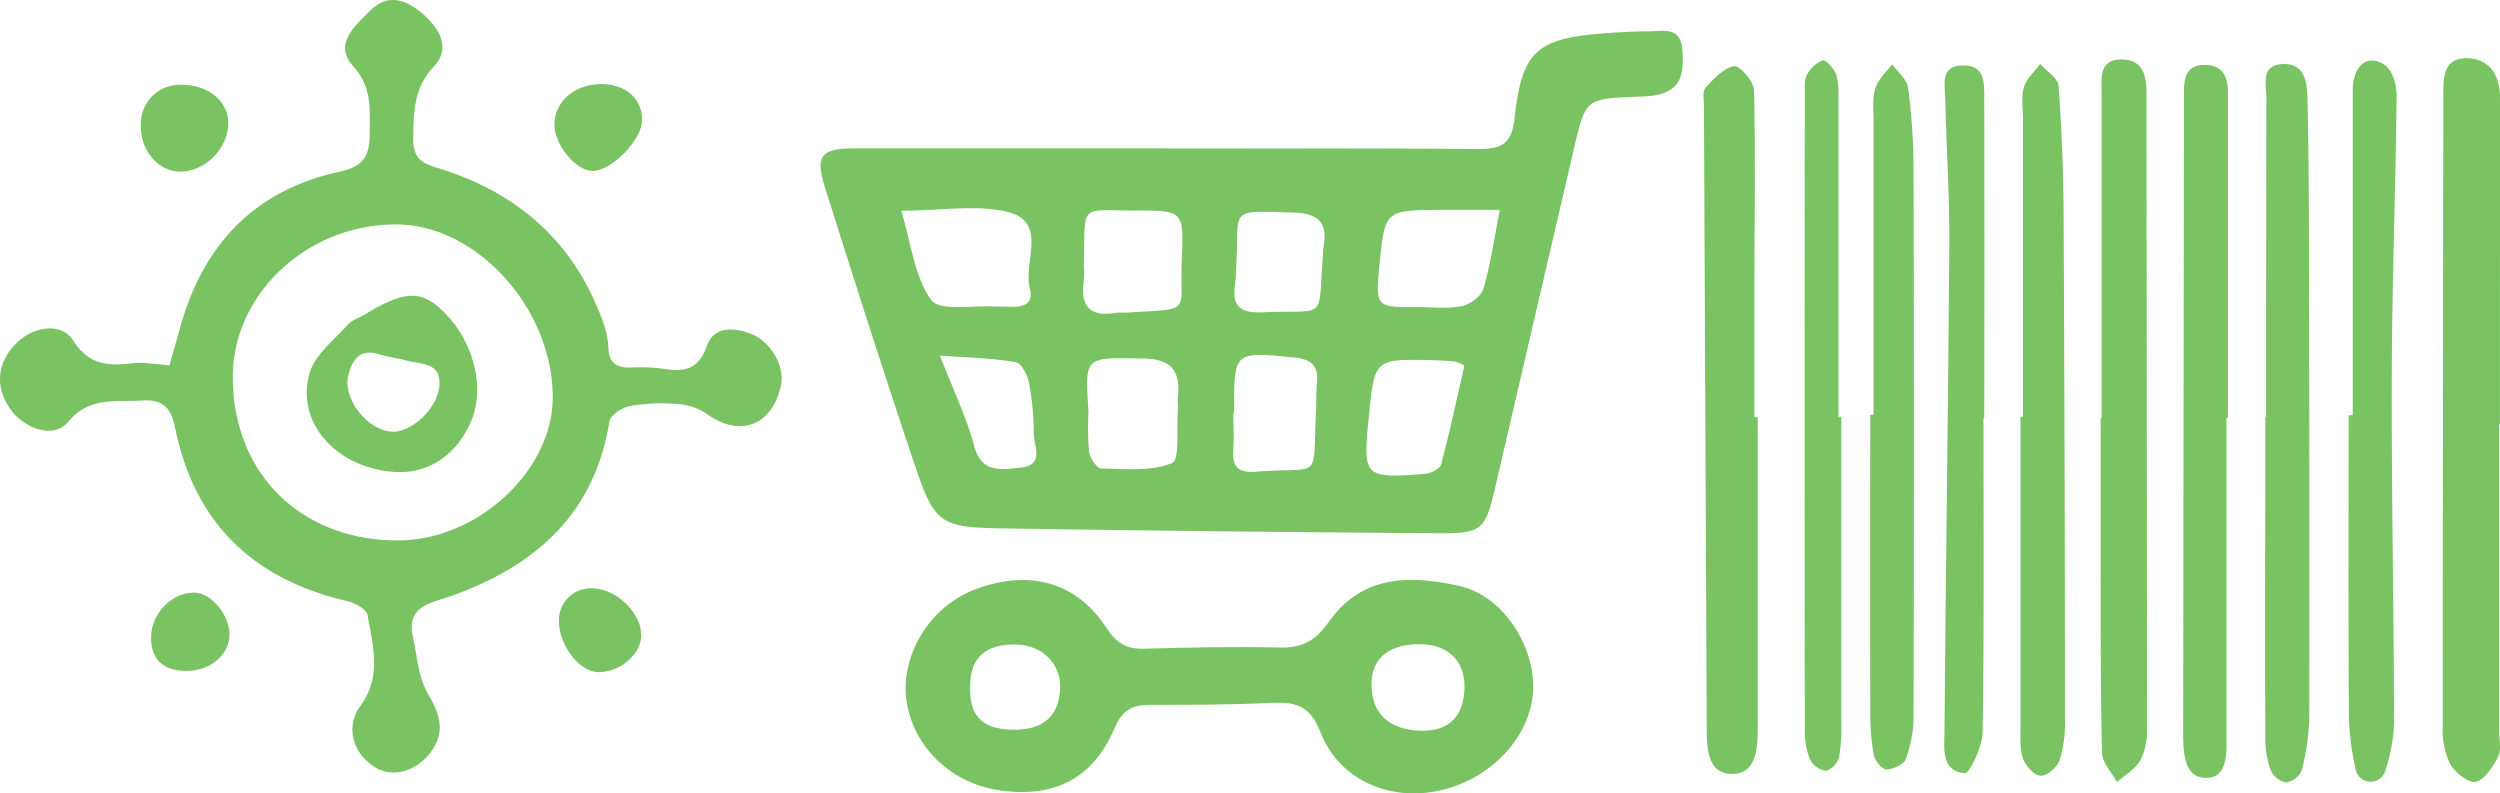 <svg xmlns="http://www.w3.org/2000/svg" viewBox="0 0 460.71 146.21"><defs><style>.cls-1{fill:#79c362;}</style></defs><g id="Layer_2" data-name="Layer 2"><g id="Layer_1-2" data-name="Layer 1"><path class="cls-1" d="M215.08,27.39c19.13,0,38.25-.09,57.37.08,4.22,0,6.14-.95,6.65-5.62,1.36-12.49,4.11-14.79,16.72-15.72,2.65-.19,5.31-.35,8-.36s5.89-1,6.23,3.54c.4,5.37-.92,7.62-5.48,8.33a26.93,26.93,0,0,1-3,.18c-9.36.4-9.38.39-11.51,9.55q-7.28,31.26-14.53,62.51c-1.8,7.71-2.39,8.44-10.31,8.39q-40.65-.27-81.29-.91c-10.5-.18-11.8-1.16-15.12-11C163,69.18,157.55,52,152.08,34.7c-1.93-6.08-.83-7.35,5.64-7.36q28.68,0,57.36,0Zm-49,11.44c1.87,6.16,2.45,12.23,5.55,16.46,1.57,2.14,7.71.93,11.79,1.21.66,0,1.33,0,2,0,2.51.16,5.24,0,4.35-3.43-1.24-4.77,3.38-12.06-4-14C180,37.64,173.61,38.83,166.08,38.83Zm110.32-.16c-4,0-7.61,0-11.19,0-10,.11-10,.12-11,10.18-.74,7.79-.74,7.79,7.31,7.75,2.65,0,5.38.34,7.92-.2,1.51-.32,3.53-1.82,3.93-3.19C274.67,48.8,275.31,44.19,276.4,38.67ZM199.72,49.16a12,12,0,0,1,0,2.69c-.63,4.5,1.06,6.58,5.74,5.82.82-.13,1.67,0,2.5-.08,11.88-.78,9.43.39,9.83-9.79.37-9,.31-9-8.54-9C198.51,38.77,200.08,37.29,199.72,49.16Zm.87,26.69a54.09,54.09,0,0,0,.1,7.43c.17,1.15,1.44,3,2.24,3.06,4.41.08,9.19.56,13.07-1,1.43-.58.79-6.34,1.06-9.74.06-.83-.09-1.67,0-2.48.51-4.92-1.26-7-6.62-7.06C199.9,65.9,199.9,65.57,200.59,75.85Zm69.27-8.46a7.08,7.08,0,0,0-1.66-.75c-1.31-.15-2.64-.22-4-.25-10.88-.29-10.88-.28-11.93,10.25-1.13,11.34-1,11.54,10.3,10.69,1.06-.08,2.76-.92,3-1.72C267.17,79.58,268.47,73.47,269.86,67.39ZM227.39,76.2h-.11c0,2.16.15,4.32,0,6.46-.27,3.15.68,4.55,4.15,4.27,12.41-1,10.42,2.09,11.09-11,.09-1.82,0-3.65.18-5.47.26-3.12-1.06-4.27-4.23-4.58-11.07-1.08-11.05-1.2-11.05,9.84Zm.46-27.75c-.08,1.32-.06,2.66-.26,4-.6,3.94,1,5.29,5,5.11,12.18-.57,10.24,1.89,11.2-10.41a14.71,14.71,0,0,1,.1-1.49c.81-4.56-.73-6.36-5.71-6.49C226.2,38.82,228.41,38.44,227.85,48.45ZM173.21,65.52c2.52,6.49,4.92,11.43,6.31,16.64s5.18,4.35,8.64,4c4.39-.47,2.36-4,2.35-6.28a51,51,0,0,0-.9-9.39c-.27-1.4-1.37-3.54-2.38-3.72C183.06,66,178.77,65.94,173.21,65.52Z"/><path class="cls-1" d="M31.23,67.32c.67-2.36,1.35-4.71,2-7.07C37.48,45,47,35,62.62,31.63c4.44-.94,5.52-3,5.51-7.06,0-4.47.5-8.45-3.1-12.44s.4-7.38,3.2-10.17C71.58-1.37,75,0,78,2.63s5.11,6.26,2,9.56c-3.78,4-3.78,8.51-3.85,13.37,0,3.31,1.24,4.41,4.35,5.35C95.41,35.4,106,44.69,111.23,59.64a15,15,0,0,1,.88,4.37c.07,2.8,1.46,3.8,4.1,3.72a33.14,33.14,0,0,1,6,.22c3.81.62,6.5.24,8.05-4.2,1.28-3.66,4.94-3.44,8.13-2.23,3.75,1.43,6.32,6.11,5.51,9.63-1.71,7.46-7.75,9.52-13.82,5a11.37,11.37,0,0,0-5.79-1.73,32.18,32.18,0,0,0-8.43.47c-1.37.28-3.38,1.68-3.56,2.81-2.77,17.11-13.72,26.66-29.2,32.15-3.67,1.31-8.27,1.74-7,7.54.79,3.58,1,7.54,2.83,10.58,2.32,3.93,3.16,7.22.23,10.93-2.7,3.42-7.06,4.44-10.16,2.43-4-2.58-5.39-7.42-2.59-11.23,4-5.45,2.3-11.14,1.32-16.76-.18-1.06-2.31-2.23-3.73-2.56-17.3-4-28.12-14.37-31.71-31.82-.76-3.73-2.11-5.42-6.17-5.15-4.87.32-9.68-.81-13.62,4-2.47,3-7.74,1.36-10.43-2.19C-1.07,71.38-.61,66.65,3.28,63c3.12-2.92,8.12-3.54,10.17-.3,2.86,4.53,6.43,4.8,10.92,4.24C26.45,66.68,28.62,67.15,31.23,67.32ZM42.9,69.46c0,17.82,12.61,30.24,30.62,30.13C88,99.5,101.73,86.83,101.86,73.42,102,57.07,88,41.46,73.14,41.36,56.73,41.25,42.91,54.09,42.9,69.46Z"/><path class="cls-1" d="M282.55,126.4c.08,8.71-7.36,17.08-17.13,19.26-9.46,2.12-18.7-2-22.11-10.79-1.74-4.5-4.24-5.55-8.56-5.35-7.63.35-15.28.39-22.92.37-3.2,0-5,1-6.37,4.17-4,9.48-11.27,13.16-21.67,11.52-8.8-1.4-15.71-8.28-16.78-16.73-1-8.17,4.32-17.22,13-20.35,9.51-3.45,18.24-1.51,24,7.35,1.78,2.74,3.68,3.79,6.84,3.7,8.3-.24,16.62-.43,24.92-.22,4.08.1,6.6-1.17,9-4.59,5.62-8,13.49-9.17,24.21-6.75C276.7,109.73,282.47,118.4,282.55,126.4Zm-29.8-.53c-.09,5.51,3.08,8.6,9,8.79,5.32.18,8.15-2.72,8.13-8.3,0-4.58-3.08-7.52-7.93-7.64C256.2,118.57,252.82,121.19,252.75,125.87Zm-66.28,8.6c5.85.16,8.88-2.59,8.9-8.06,0-4.23-3.48-7.54-8.05-7.63-5.56-.12-8.33,2.23-8.54,7.23C178.54,131.83,180.81,134.32,186.47,134.47Z"/><path class="cls-1" d="M460.57,78.18q0,28.39,0,56.79c0,1.49.42,3.23-.2,4.42-.95,1.85-2.38,4.21-4.08,4.68-1.24.34-3.83-1.64-4.73-3.21a13.84,13.84,0,0,1-1.4-6.69q0-58.53.11-117.07c0-3.06.15-6.49,4.43-6.36s5.95,3.25,6,7.16c.06,12.78,0,25.57,0,38.36V78.18Z"/><path class="cls-1" d="M323.93,76.89v56.28c0,4,.13,9.47-4.76,9.46s-4.63-5.52-4.65-9.5q-.27-56.77-.51-113.56c0-1.15-.32-2.72.28-3.39,1.49-1.65,3.3-3.6,5.26-4,1-.19,3.65,2.82,3.69,4.43.29,11.61.09,23.24.07,34.86,0,8.47,0,16.93,0,25.4Z"/><path class="cls-1" d="M387.29,77q0-29.89,0-59.79c0-2.76-.56-6.23,3.68-6.25,4.06,0,4.59,3.11,4.59,6.33q.07,58.55.1,117.09a12.11,12.11,0,0,1-1.23,5.74c-.93,1.63-2.83,2.72-4.31,4-1-1.79-2.7-3.57-2.75-5.39-.29-11.95-.23-23.91-.26-35.86,0-8.64,0-17.28,0-25.91Z"/><path class="cls-1" d="M417.61,76.81c0-19.61,0-39.22.05-58.83,0-2.39-1.12-6,3-6.17s4.5,3.35,4.57,6.37c.2,8.14.25,16.28.27,24.42.06,29.91.13,59.81.06,89.72a42.16,42.16,0,0,1-1.43,9.77,3.72,3.72,0,0,1-2.89,2.09,3.9,3.9,0,0,1-2.78-2.23,16.91,16.91,0,0,1-1-5.83c-.07-19.77,0-39.54,0-59.31Z"/><path class="cls-1" d="M433.57,76.51c0-20,0-39.89,0-59.83,0-4.68,2.84-6.91,6-4.63,1.36,1,2.11,3.65,2.09,5.54-.18,17.11-.84,34.22-.89,51.34-.07,21.43.37,42.87.42,64.3a31.11,31.11,0,0,1-1.59,8.71,2.82,2.82,0,0,1-5.52-.29,49.4,49.4,0,0,1-1.22-9.82c-.11-18.44-.05-36.88-.05-55.32Z"/><path class="cls-1" d="M410.3,77c0,19.25,0,38.51,0,57.77,0,3.37.49,8.48-3.59,8.58-4.36.12-4.39-4.9-4.39-8.56q.06-58.52.15-117c0-2.71-.1-5.76,3.7-5.83s4.54,2.65,4.41,5.82c0,1,0,2,0,3V77Z"/><path class="cls-1" d="M372.8,76.77q0-27.37,0-54.76c0-2-.36-4.1.17-5.94.46-1.59,2-2.88,3-4.3,1.18,1.35,3.29,2.64,3.39,4.08.59,7.93.88,15.91.93,23.87q.24,46.56.25,93.12a22.62,22.62,0,0,1-1,7.3c-.44,1.26-2.28,2.84-3.46,2.82s-2.71-1.75-3.23-3.06c-.63-1.61-.49-3.57-.5-5.38q0-28.88,0-57.75Z"/><path class="cls-1" d="M365.52,77c0,19.27.14,38.54-.15,57.81,0,2.71-2.41,7.79-3.3,7.7-4.49-.44-3.75-4.75-3.73-7.85.22-29.9.69-59.81.89-89.71.06-9-.57-17.93-.75-26.89-.05-2.48-1-5.91,3.19-6s4,3.28,4,6.11q.06,29.4,0,58.8Z"/><path class="cls-1" d="M345.27,76.46q0-27.13,0-54.27c0-2-.26-4.1.33-5.93.52-1.64,2-3,3.11-4.42,1,1.45,2.73,2.81,2.93,4.36a117.69,117.69,0,0,1,1,14.89q.12,50.55,0,101.09a22.67,22.67,0,0,1-1.45,7.72c-.37,1-2.34,1.88-3.59,1.9-.78,0-2.07-1.61-2.28-2.67a37.41,37.41,0,0,1-.65-7.41q-.06-27.63,0-55.26Z"/><path class="cls-1" d="M339.31,76.81q0,27.89,0,55.75a37.15,37.15,0,0,1-.38,6.93,3.7,3.7,0,0,1-2.39,2.55,3.85,3.85,0,0,1-2.94-2,13.38,13.38,0,0,1-1-5.3q-.07-58.74,0-117.5c0-1.16-.14-2.5.37-3.42a5.88,5.88,0,0,1,2.93-2.7c.54-.16,2,1.46,2.45,2.52a12.93,12.93,0,0,1,.44,4.42q0,29.37,0,58.75Z"/><path class="cls-1" d="M42.07,22.77c-.08,4.71-4.36,8.94-9,8.85-4-.07-7.24-4-7.12-8.59a7.19,7.19,0,0,1,7.59-7.4C38.45,15.63,42.14,18.74,42.07,22.77Z"/><path class="cls-1" d="M110.71,15.49c4.56,0,7.59,2.59,7.63,6.59,0,3.56-5.38,9.25-9,9.42-3,.14-7-4.52-7.17-8.33C102.07,18.86,105.76,15.52,110.71,15.49Z"/><path class="cls-1" d="M118.17,117.05c0,3.49-3.86,6.82-7.88,6.82-3.43,0-7.22-4.84-7.28-9.31a5.89,5.89,0,0,1,6.31-6.14C113.67,108.56,118.18,113,118.17,117.05Z"/><path class="cls-1" d="M42.3,117c-.07,3.83-3.8,6.81-8.32,6.64-4-.15-6.16-2.18-6.14-6.18,0-4.49,4-8.45,8.18-8.24C39.05,109.38,42.37,113.49,42.3,117Z"/><path class="cls-1" d="M73.31,87c-11-.39-19-9-16.24-18.32,1-3.39,4.57-6.07,7.12-8.94.73-.82,2-1.16,3-1.77,6.82-4.18,10-4.51,13.61-1.39,6.09,5.22,8.74,14.13,6.16,20.7C84.49,83.49,79.31,87.19,73.31,87Zm-1-7.43c3.66.07,8.27-4.31,8.65-8.36.42-4.62-3.46-4-6.1-4.78-1.6-.46-3.3-.57-4.86-1.1-3.5-1.19-5,.78-5.77,3.63C63,73.35,67.71,79.45,72.34,79.54Z"/></g></g></svg>